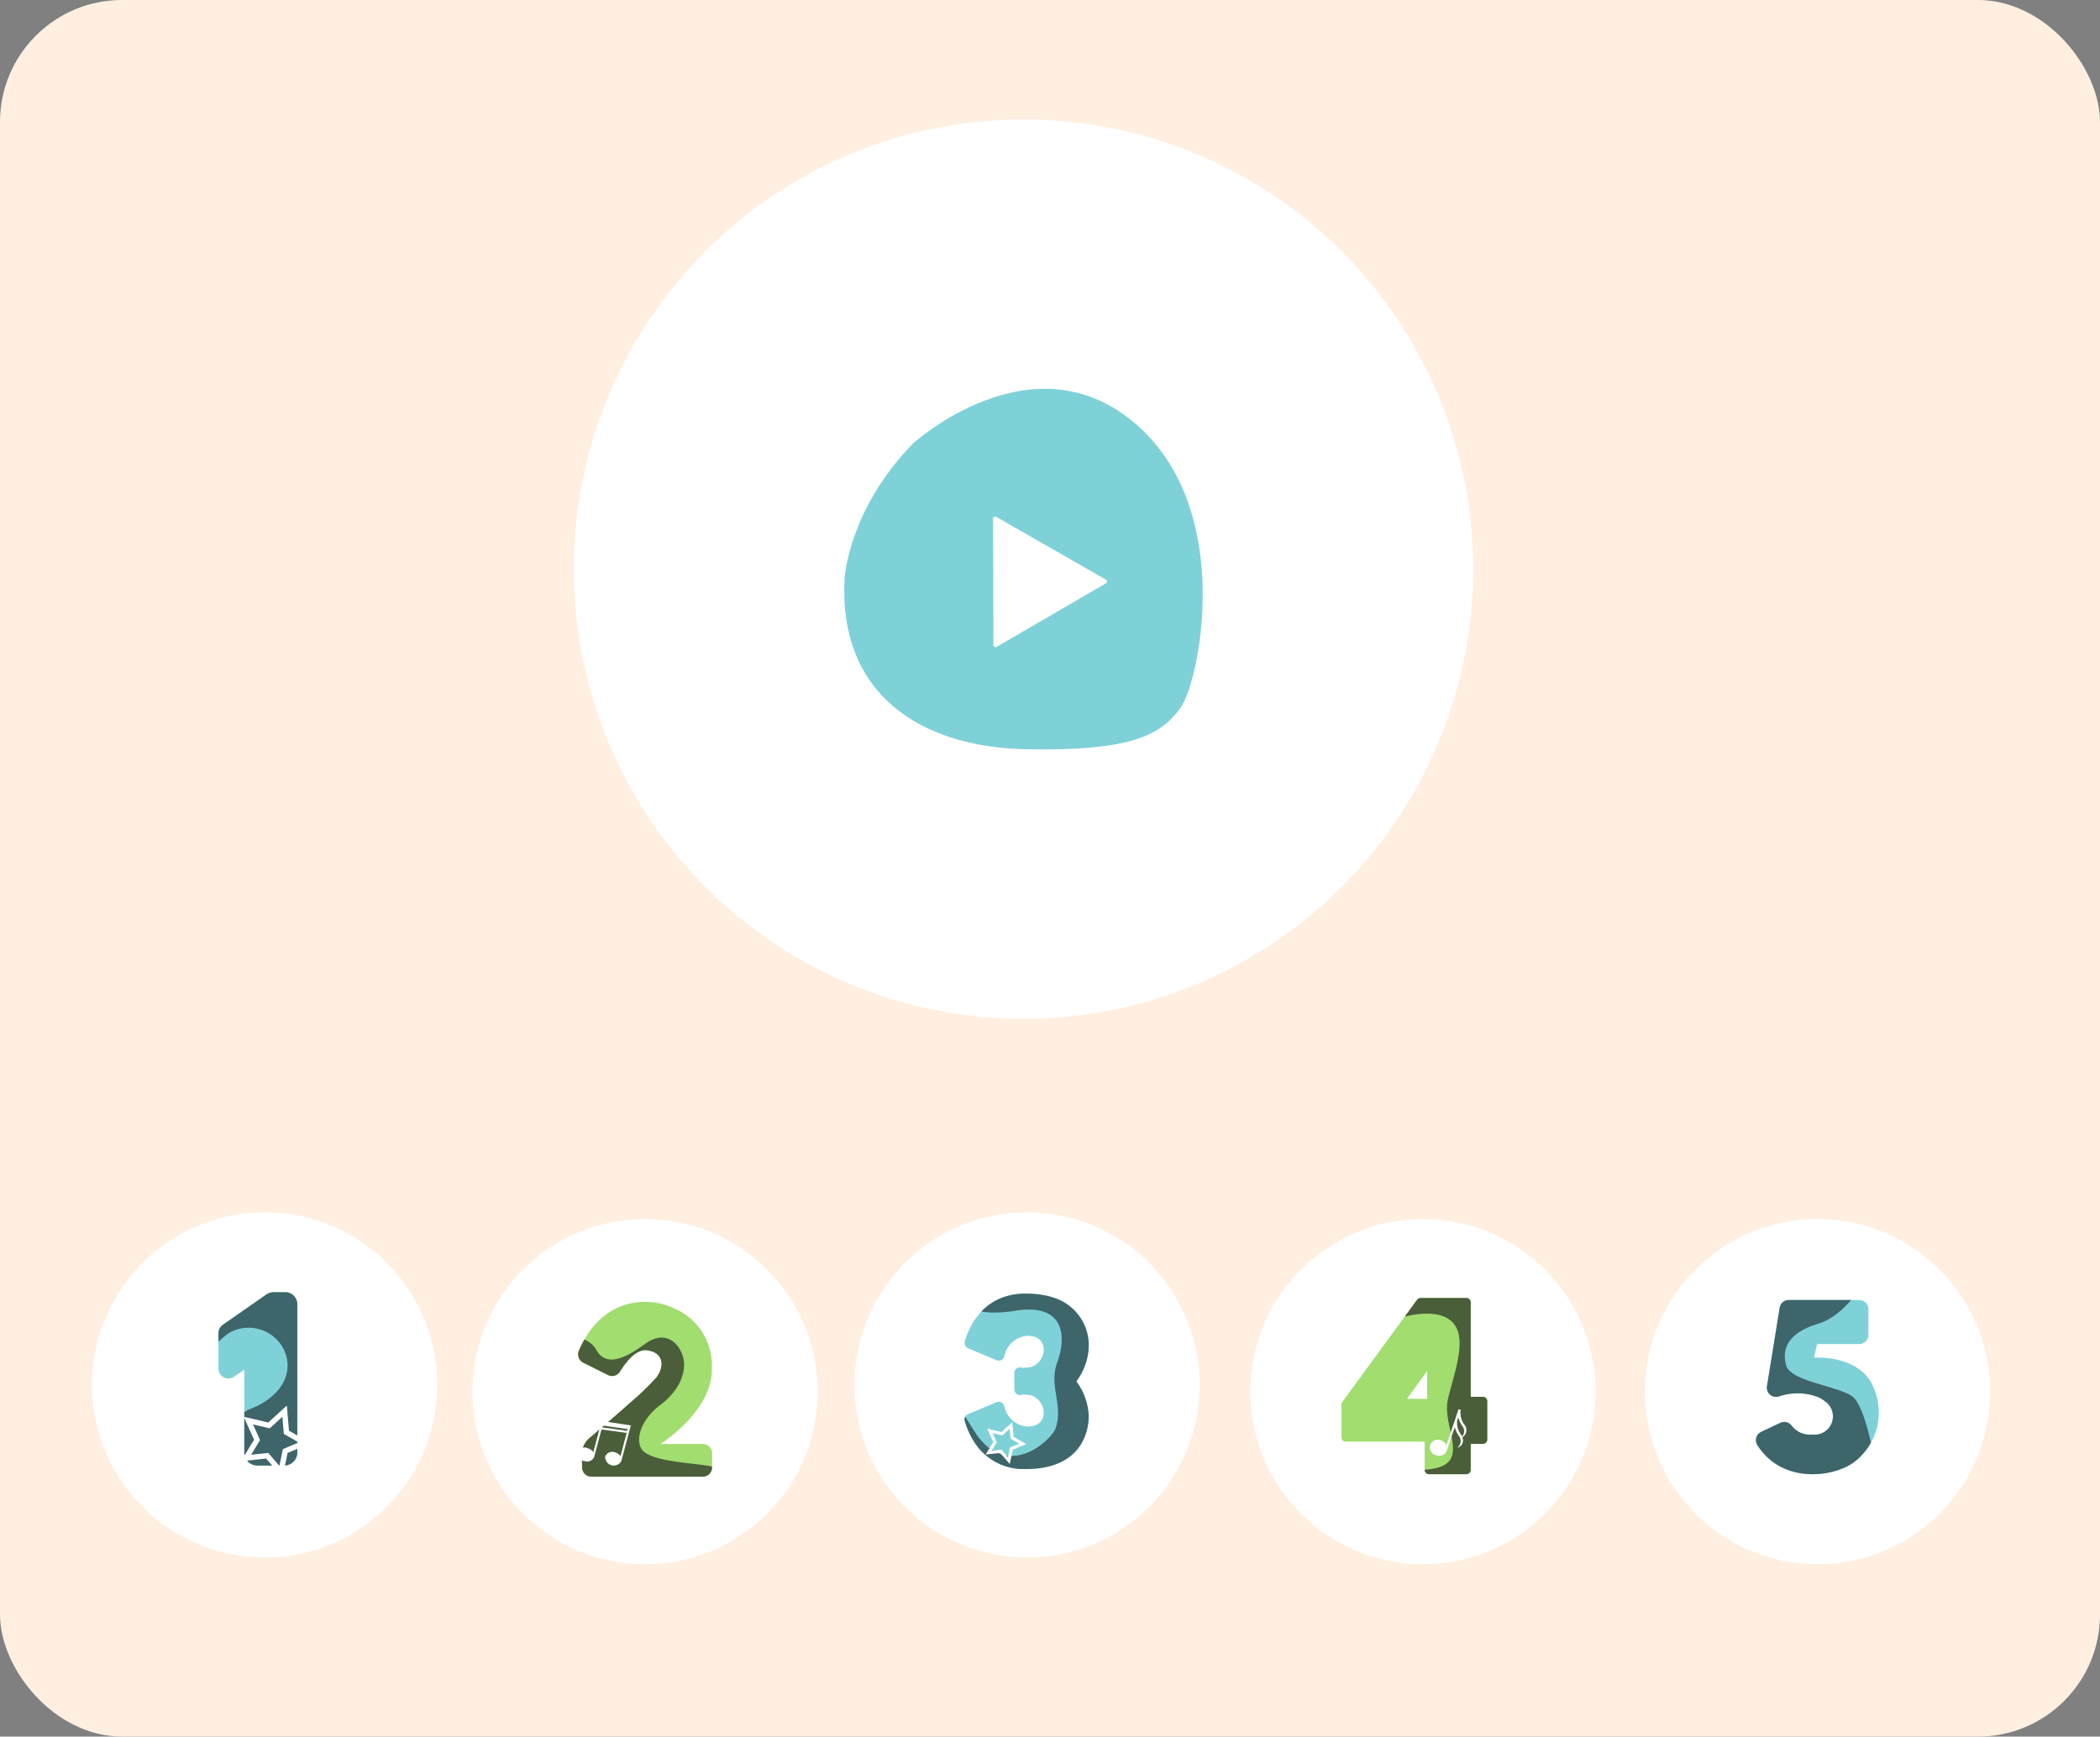 <svg xmlns="http://www.w3.org/2000/svg" xmlns:xlink="http://www.w3.org/1999/xlink" width="206.432" height="170.722" viewBox="0 0 206.432 170.722"><rect x="0" y="0" width="206.432" height="170.722" fill="#808080" stroke="none"/><defs><style>.a{fill:none;}.b{fill:#ffefe0;}.c{fill:#fff;}.d{fill:#7fd1d8;}.e{fill:#084500;}.f{clip-path:url(#a);}.g{fill:#3e6569;}.h{clip-path:url(#b);}.i{fill:#a1dd6f;}.j{clip-path:url(#c);}.k{fill:#4a5e3a;}.l{clip-path:url(#d);}.m{clip-path:url(#e);}</style><clipPath id="a"><path class="a" d="M367.159,495.259v14.554a1.281,1.281,0,0,1-1.281,1.281h-2.651a1.28,1.28,0,0,1-1.28-1.281v-8.135l-1.016.693a.974.974,0,0,1-1.522-.8v-3.5a.974.974,0,0,1,.417-.8l4.305-3a1.205,1.205,0,0,1,.687-.216h1.139l.061,0,.037,0a.312.312,0,0,1,.045,0,.612.612,0,0,1,.062.009c.016,0,.032,0,.047.009l.046.011h.006l.047.014.016.005.046.016a1.014,1.014,0,0,1,.127.055.357.357,0,0,1,.039.02.632.632,0,0,1,.056.033.535.535,0,0,1,.05.033c.02.013.04.028.06.044l.04.033c.018.016.037.032.053.049a.414.414,0,0,1,.036.037l.016.016c.013.014.024.028.036.043h0A1.2,1.2,0,0,1,367.159,495.259Z"/></clipPath><clipPath id="b"><path class="a" d="M443.762,502.784l.01-.015.012-.016c.026-.035.063-.086.107-.152.032-.046.067-.1.106-.161a5.891,5.891,0,0,0,.958-3.009,4.887,4.887,0,0,0-3.091-4.708l-.025-.011-.006,0-.028-.01c-.043-.017-.087-.034-.132-.05l-.085-.03-.065-.022c-.039-.014-.078-.026-.119-.039l-.061-.02-.128-.037-.018-.005-.1-.028-.115-.029-.127-.03-.071-.016c-.1-.02-.2-.04-.3-.058-.124-.022-.251-.041-.382-.059l-.086-.01-.128-.014c-.136-.015-.274-.027-.416-.036-.076-.005-.153-.009-.23-.012-.157-.006-.316-.01-.481-.01-.075,0-.151,0-.225,0-.055,0-.111,0-.166.006s-.1.005-.146.01a.566.566,0,0,0-.071.005c-.05,0-.1.008-.146.013s-.093.009-.139.015h-.006l-.1.013-.1.016c-.193.029-.379.067-.559.112-.046.011-.091.023-.136.036s-.106.029-.158.045-.129.041-.191.063l-.1.032c-.056.021-.111.042-.165.064-.039.015-.079.031-.117.048s-.092.039-.137.061c-.028.012-.056.025-.083.039l-.094.046c-.035.017-.069.034-.1.052a5.221,5.221,0,0,0-.627.39l-.1.074c-.152.115-.3.236-.432.361l-.076.072c-.041.04-.081.08-.121.121s-.053.055-.079.082c-.068.071-.133.144-.2.217l-.1.125c-.042.052-.083.105-.123.158s-.077.1-.114.155c-.019.026-.038.054-.057.081s-.034.049-.05.074l-.052.078-.05.078c-.048.077-.1.155-.14.232-.03.051-.059.1-.086.153-.042.076-.081.152-.119.226s-.073.149-.107.221l-.033.073a7.56,7.56,0,0,0-.387,1.062.559.559,0,0,0,.327.662l2.785,1.17a.577.577,0,0,0,.776-.361,2.486,2.486,0,0,1,2.282-2.032c2.11,0,1.938,2.3.584,2.976a2.257,2.257,0,0,1-1.236.132.569.569,0,0,0-.649.556v1.593a.569.569,0,0,0,.649.556,2.257,2.257,0,0,1,1.236.132c1.354.68,1.526,2.975-.584,2.975a2.485,2.485,0,0,1-2.282-2.031.577.577,0,0,0-.776-.361l-2.785,1.17a.559.559,0,0,0-.327.662,7.75,7.75,0,0,0,.442,1.184c.03.062.06.125.092.188s.066.128.1.192.072.13.11.2l.058.1c.06.1.124.2.191.3.045.066.091.132.139.2s.1.131.15.2c.026.033.053.066.08.1s.054.065.082.1c.083.1.171.192.263.284a5.761,5.761,0,0,0,4.283,1.688c5.251,0,6.194-3.387,6.194-5.236a6.122,6.122,0,0,0-1.212-3.378Z"/></clipPath><clipPath id="c"><path class="a" d="M407.929,509.871v1.418a.9.9,0,0,1-.9.9h-10.97a.9.9,0,0,1-.9-.878l-.035-1.244a2.108,2.108,0,0,1,.745-1.669l.092-.077c.055-.048.112-.1.172-.147l.456-.389.117-.1.75-.645.351-.3c.375-.325.766-.664,1.154-1.005.236-.206.472-.414.7-.619.093-.081.184-.163.274-.243a26.108,26.108,0,0,0,2.546-2.46c.791-1.1.689-2.429-.938-2.65-1.105-.149-2.121,1.207-2.661,2.093a.9.9,0,0,1-1.178.345l-2.444-1.222a.905.905,0,0,1-.427-1.166c1.806-4.2,4.918-4.957,7.076-4.78l.1.008.091.009c.1.011.189.023.28.037s.18.028.266.045.17.035.251.053c.109.026.213.053.312.082.083.025.164.05.239.076l.1.036c.068.023.135.048.2.075l.1.039c.072.028.145.058.219.089l.093.04c.07.031.14.062.211.1l.106.051c.034.016.07.033.105.052l.106.054.105.056.106.059c.034.02.07.04.1.061s.07.042.105.063a6.049,6.049,0,0,1,2.8,5.244c.164,3.032-2.4,5.565-3.937,6.8l-.022.018-.085.068-.114.089-.006.006c-.093.071-.18.137-.261.2l-.014.01-.1.076-.107.076c-.09.064-.167.117-.228.159l-.038.025c-.084.057-.13.086-.13.086h4.153A.9.9,0,0,1,407.929,509.871Z"/></clipPath><clipPath id="d"><path class="a" d="M483.7,504.338h-1.195v-9.282a.431.431,0,0,0-.431-.432h-4.493a.434.434,0,0,0-.35.177l-7.35,10.048a.432.432,0,0,0-.083.255v3.208a.432.432,0,0,0,.432.433h7.746v2.77a.432.432,0,0,0,.432.432h3.666a.431.431,0,0,0,.431-.432v-2.551H483.7a.432.432,0,0,0,.433-.432V504.77A.432.432,0,0,0,483.7,504.338Zm-5.475.2h-2l1.17-1.6.831-1.136Z"/></clipPath><clipPath id="e"><path class="a" d="M520.379,510.609c-1.958,1.655-7.234,2.4-9.7-1.531a.9.9,0,0,1,.382-1.294l1.881-.889a.9.9,0,0,1,1.123.3,2.237,2.237,0,0,0,2.012.853,1.8,1.8,0,0,0,1.229-3.287c-.032-.027-.065-.052-.1-.078s-.056-.041-.085-.06l-.043-.03a3.108,3.108,0,0,0-.345-.194l-.069-.032a5.625,5.625,0,0,0-3.82-.079l-.077.022a.9.9,0,0,1-1.14-1.011l.649-4,.6-3.717a.9.9,0,0,1,.892-.758h6.928a.9.9,0,0,1,.9.9v2.529a.9.9,0,0,1-.9.9H516.55l-.289,1.337s3.461-.261,5.23,1.888l0,.005c.038.047.075.094.112.143.025.033.049.067.074.1s.047.069.07.1A6.117,6.117,0,0,1,520.379,510.609Z"/></clipPath></defs><g transform="translate(-337.933 -367.022)"><rect class="b" width="206.432" height="170.722" rx="12" transform="translate(337.933 367.022)"/><circle class="c" cx="44.209" cy="44.209" r="44.209" transform="translate(394.333 378.762)"/><path class="d" d="M427.653,410.646s11.576-10.575,21.714-2.127,6.445,25.719,4.568,28.159-4.318,4.193-15.018,4.005-18.586-5.569-17.96-16.833C420.957,423.85,421.332,417.154,427.653,410.646Z"/><path class="c" d="M446.641,424.005a.21.21,0,0,1,0,.364l-5.368,3.122-5.368,3.122a.209.209,0,0,1-.315-.18l-.02-6.21-.02-6.21a.209.209,0,0,1,.314-.183l5.388,3.088Z"/><path class="e" d="M412.483,497.968c.044-.077.091-.155.141-.232C412.575,497.813,412.527,497.891,412.483,497.968Z"/><circle class="c" cx="16.968" cy="16.968" r="16.968" transform="translate(346.98 486.202)"/><path class="d" d="M367.159,495.259v14.554a1.281,1.281,0,0,1-1.281,1.281h-2.651a1.28,1.28,0,0,1-1.28-1.281v-8.135l-1.016.693a.974.974,0,0,1-1.522-.8v-3.5a.974.974,0,0,1,.417-.8l4.305-3a1.205,1.205,0,0,1,.687-.216h1.139l.061,0,.037,0a.312.312,0,0,1,.045,0,.612.612,0,0,1,.062.009c.016,0,.032,0,.047.009l.046.011h.006l.047.014.016.005.046.016a1.014,1.014,0,0,1,.127.055.357.357,0,0,1,.039.02.632.632,0,0,1,.056.033.535.535,0,0,1,.05.033c.02.013.04.028.06.044l.04.033c.018.016.037.032.053.049a.414.414,0,0,1,.036.037l.016.016c.013.014.024.028.036.043h0A1.2,1.2,0,0,1,367.159,495.259Z"/><g class="f"><path class="g" d="M360.81,510.9s-.97-4.323,1.765-5.381,4.411-3.353,3.264-5.823a3.871,3.871,0,0,0-5.47-1.588c-3.793,2.911-3.97,6.176-3.97,6.176l3.97-14.38,9.969.441s1.5,11.38,1.236,12.351-1.941,9.7-2.206,10.057-4.5,1.235-5.029.97S360.81,510.9,360.81,510.9Z"/></g><path class="c" d="M366.131,505.2l.207,2.469,2.15,1.229-2.284.959-.5,2.425-1.618-1.875-2.462.269,1.283-2.118-1.017-2.258,2.411.566Zm-1.685,2.241-1.643-.386.693,1.539-.875,1.444,1.678-.184,1.1,1.278.344-1.653,1.557-.653-1.466-.838-.141-1.683Z"/><circle class="c" cx="16.968" cy="16.968" r="16.968" transform="translate(421.925 486.202)"/><path class="e" d="M434.973,496.658q.285-.184.551-.383Q435.258,496.474,434.973,496.658Z"/><path class="e" d="M434.973,496.658q.285-.184.551-.383Q435.258,496.474,434.973,496.658Z"/><path class="d" d="M443.762,502.784l.01-.015.012-.016c.026-.035.063-.086.107-.152.032-.046.067-.1.106-.161a5.891,5.891,0,0,0,.958-3.009,4.887,4.887,0,0,0-3.091-4.708l-.025-.011-.006,0-.028-.01c-.043-.017-.087-.034-.132-.05l-.085-.03-.065-.022c-.039-.014-.078-.026-.119-.039l-.061-.02-.128-.037-.018-.005-.1-.028-.115-.029-.127-.03-.071-.016c-.1-.02-.2-.04-.3-.058-.124-.022-.251-.041-.382-.059l-.086-.01-.128-.014c-.136-.015-.274-.027-.416-.036-.076-.005-.153-.009-.23-.012-.157-.006-.316-.01-.481-.01-.075,0-.151,0-.225,0-.055,0-.111,0-.166.006s-.1.005-.146.01a.566.566,0,0,0-.071.005c-.05,0-.1.008-.146.013s-.093.009-.139.015h-.006l-.1.013-.1.016c-.193.029-.379.067-.559.112-.046.011-.091.023-.136.036s-.106.029-.158.045-.129.041-.191.063l-.1.032c-.056.021-.111.042-.165.064-.039.015-.079.031-.117.048s-.092.039-.137.061c-.028.012-.056.025-.083.039l-.094.046c-.035.017-.069.034-.1.052a5.221,5.221,0,0,0-.627.39l-.1.074c-.152.115-.3.236-.432.361l-.076.072c-.041.04-.081.08-.121.121s-.053.055-.079.082c-.068.071-.133.144-.2.217l-.1.125c-.042.052-.083.105-.123.158s-.077.1-.114.155c-.019.026-.038.054-.057.081s-.034.049-.05.074l-.052.078-.05.078c-.048.077-.1.155-.14.232-.03.051-.059.1-.086.153-.042.076-.081.152-.119.226s-.073.149-.107.221l-.033.073a7.56,7.56,0,0,0-.387,1.062.559.559,0,0,0,.327.662l2.785,1.17a.577.577,0,0,0,.776-.361,2.486,2.486,0,0,1,2.282-2.032c2.11,0,1.938,2.3.584,2.976a2.257,2.257,0,0,1-1.236.132.569.569,0,0,0-.649.556v1.593a.569.569,0,0,0,.649.556,2.257,2.257,0,0,1,1.236.132c1.354.68,1.526,2.975-.584,2.975a2.485,2.485,0,0,1-2.282-2.031.577.577,0,0,0-.776-.361l-2.785,1.17a.559.559,0,0,0-.327.662,7.75,7.75,0,0,0,.442,1.184c.03.062.06.125.092.188s.066.128.1.192.072.13.11.2l.058.1c.06.1.124.2.191.3.045.066.091.132.139.2s.1.131.15.2c.026.033.053.066.08.1s.054.065.082.1c.083.1.171.192.263.284a5.761,5.761,0,0,0,4.283,1.688c5.251,0,6.194-3.387,6.194-5.236a6.122,6.122,0,0,0-1.212-3.378Zm-3.341-6.92q.285-.185.551-.383Q440.707,495.681,440.421,495.864Z"/><g class="h"><path class="g" d="M432.081,494.556s.706,2.117,5.647,1.323,5.028,2.647,4.146,5.029.618,4.235-.176,6.528c-.393,1.134-4.764,5.294-7.94.353s-3-5.469-3-5.469v9.086s14.027,2.294,14.645,1.941-.177-6.793.794-8.91,2.823-5.293,1.853-7.764a7.679,7.679,0,0,0-5.382-5.117C439.757,490.762,432.081,494.556,432.081,494.556Z"/></g><path class="c" d="M437.444,506.835l.12,1.432,1.247.713-1.324.556-.293,1.407-.939-1.088-1.428.156.745-1.228-.591-1.311,1.4.329Zm-.977,1.3-.954-.224.4.893-.507.838.974-.107.639.742.2-.959.9-.379-.851-.486-.081-.976Z"/><circle class="c" cx="16.968" cy="16.968" r="16.968" transform="translate(384.374 486.865)"/><path class="e" d="M400.316,508.536c.081-.06.168-.126.261-.2C400.485,508.411,400.4,508.476,400.316,508.536Z"/><path class="i" d="M407.929,509.871v1.418a.9.9,0,0,1-.9.9h-10.97a.9.9,0,0,1-.9-.878l-.035-1.244a2.108,2.108,0,0,1,.745-1.669l.092-.077c.055-.048.112-.1.172-.147l.456-.389.117-.1.75-.645.351-.3c.375-.325.766-.664,1.154-1.005.236-.206.472-.414.7-.619.093-.081.184-.163.274-.243a26.108,26.108,0,0,0,2.546-2.46c.791-1.1.689-2.429-.938-2.65-1.105-.149-2.121,1.207-2.661,2.093a.9.9,0,0,1-1.178.345l-2.444-1.222a.905.905,0,0,1-.427-1.166c1.806-4.2,4.918-4.957,7.076-4.78l.1.008.091.009c.1.011.189.023.28.037s.18.028.266.045.17.035.251.053c.109.026.213.053.312.082.083.025.164.05.239.076l.1.036c.068.023.135.048.2.075l.1.039c.072.028.145.058.219.089l.093.04c.07.031.14.062.211.1l.106.051c.034.016.07.033.105.052l.106.054.105.056.106.059c.034.02.07.04.1.061s.07.042.105.063a6.049,6.049,0,0,1,2.8,5.244c.164,3.032-2.4,5.565-3.937,6.8l-.022.018-.085.068-.114.089-.006.006c-.093.071-.18.137-.261.2l-.014.01-.1.076-.107.076c-.09.064-.167.117-.228.159l-.038.025c-.084.057-.13.086-.13.086h4.153A.9.9,0,0,1,407.929,509.871Z"/><g class="j"><path class="k" d="M393.837,498.614a2.414,2.414,0,0,1,2.735,1.147c.97,1.676,2.823.794,4.764-.617s3.264-.177,3.7,1.146-.088,3.265-2.2,4.853-2.625,3.893-1.5,4.675c1.769,1.23,6.881.971,7.587,1.765s-7.852,3.97-8.381,3.882-6.528-1.059-7.587-3.441Z"/></g><path class="c" d="M399.011,510.645h0v0l.92-3.439h0l.016-.058-2.878-.426-.106.408-.705,2.65a.928.928,0,0,0-.539-.377.666.666,0,1,0-.34,1.249.74.74,0,0,0,.963-.409h0v0l.72-2.692,2.474.339-.61,2.287a.916.916,0,0,0-.539-.376.75.75,0,0,0-.964.412.847.847,0,0,0,1.579.46h0Zm-1.894-3.3.049-.183,2.469.353-.045.168Z"/><circle class="c" cx="16.968" cy="16.968" r="16.968" transform="translate(460.843 486.865)"/><circle class="c" cx="16.968" cy="16.968" r="16.968" transform="translate(499.626 486.865)"/><path class="i" d="M483.7,504.338h-1.195v-9.282a.431.431,0,0,0-.431-.432h-4.493a.434.434,0,0,0-.35.177l-7.35,10.048a.432.432,0,0,0-.083.255v3.208a.432.432,0,0,0,.432.433h7.746v2.77a.432.432,0,0,0,.432.432h3.666a.431.431,0,0,0,.431-.432v-2.551H483.7a.432.432,0,0,0,.433-.432V504.77A.432.432,0,0,0,483.7,504.338Zm-5.475.2h-2l1.17-1.6.831-1.136Z"/><g class="l"><path class="k" d="M473.608,497.2s4.49-1.9,6.666-.544.681,5.034,0,7.891,2.585,6.53-2.04,6.938-3.129,2.993-3.129,2.993,10.475.953,11.291-.816,1.9-8.979.817-11.972.816-8.027-2.449-8.707-6.8-1.36-8.571,0A9.388,9.388,0,0,0,473.608,497.2Z"/></g><path class="c" d="M481.849,507.037a1.9,1.9,0,0,1-.325-1.4l0-.008-.212-.073-1.193,3.53a.9.9,0,0,0-.526-.46.775.775,0,1,0-.5,1.458.806.806,0,0,0,1.063-.451l-.005,0,0,.006h0v0l.789-2.318a2.75,2.75,0,0,0,.4.867.779.779,0,0,1-.186,1.156.73.73,0,0,0,.528-1.026A.82.82,0,0,0,481.849,507.037Zm-.335.966a1.924,1.924,0,0,1-.334-1.375l.1-.28a2.7,2.7,0,0,0,.4.873.777.777,0,0,1-.024,1.017A1.348,1.348,0,0,0,481.514,508Z"/><path class="d" d="M520.379,510.609c-1.958,1.655-7.234,2.4-9.7-1.531a.9.9,0,0,1,.382-1.294l1.881-.889a.9.9,0,0,1,1.123.3,2.237,2.237,0,0,0,2.012.853,1.8,1.8,0,0,0,1.229-3.287c-.032-.027-.065-.052-.1-.078s-.056-.041-.085-.06l-.043-.03a3.108,3.108,0,0,0-.345-.194l-.069-.032a5.625,5.625,0,0,0-3.82-.079l-.077.022a.9.9,0,0,1-1.14-1.011l.649-4,.6-3.717a.9.9,0,0,1,.892-.758h6.928a.9.9,0,0,1,.9.9v2.529a.9.9,0,0,1-.9.9H516.55l-.289,1.337s3.461-.261,5.23,1.888l0,.005c.038.047.075.094.112.143.025.033.049.067.074.1s.047.069.07.1A6.117,6.117,0,0,1,520.379,510.609Z"/><path class="e" d="M520.7,502.811a2.8,2.8,0,0,1,.345.194A3.027,3.027,0,0,0,520.7,502.811Z"/><g class="m"><path class="g" d="M521.055,493.145s-1.632,3.177-4.466,4.036-3.521,2.4-3.091,4.036,5.135,2.048,6.518,3.085,2.241,6.7,2.241,6.7-11.249,5.324-11.249,4.98S506.2,506.37,506.2,505.94s1.2-11.335,2.576-12.366S521.055,493.145,521.055,493.145Z"/></g></g></svg>